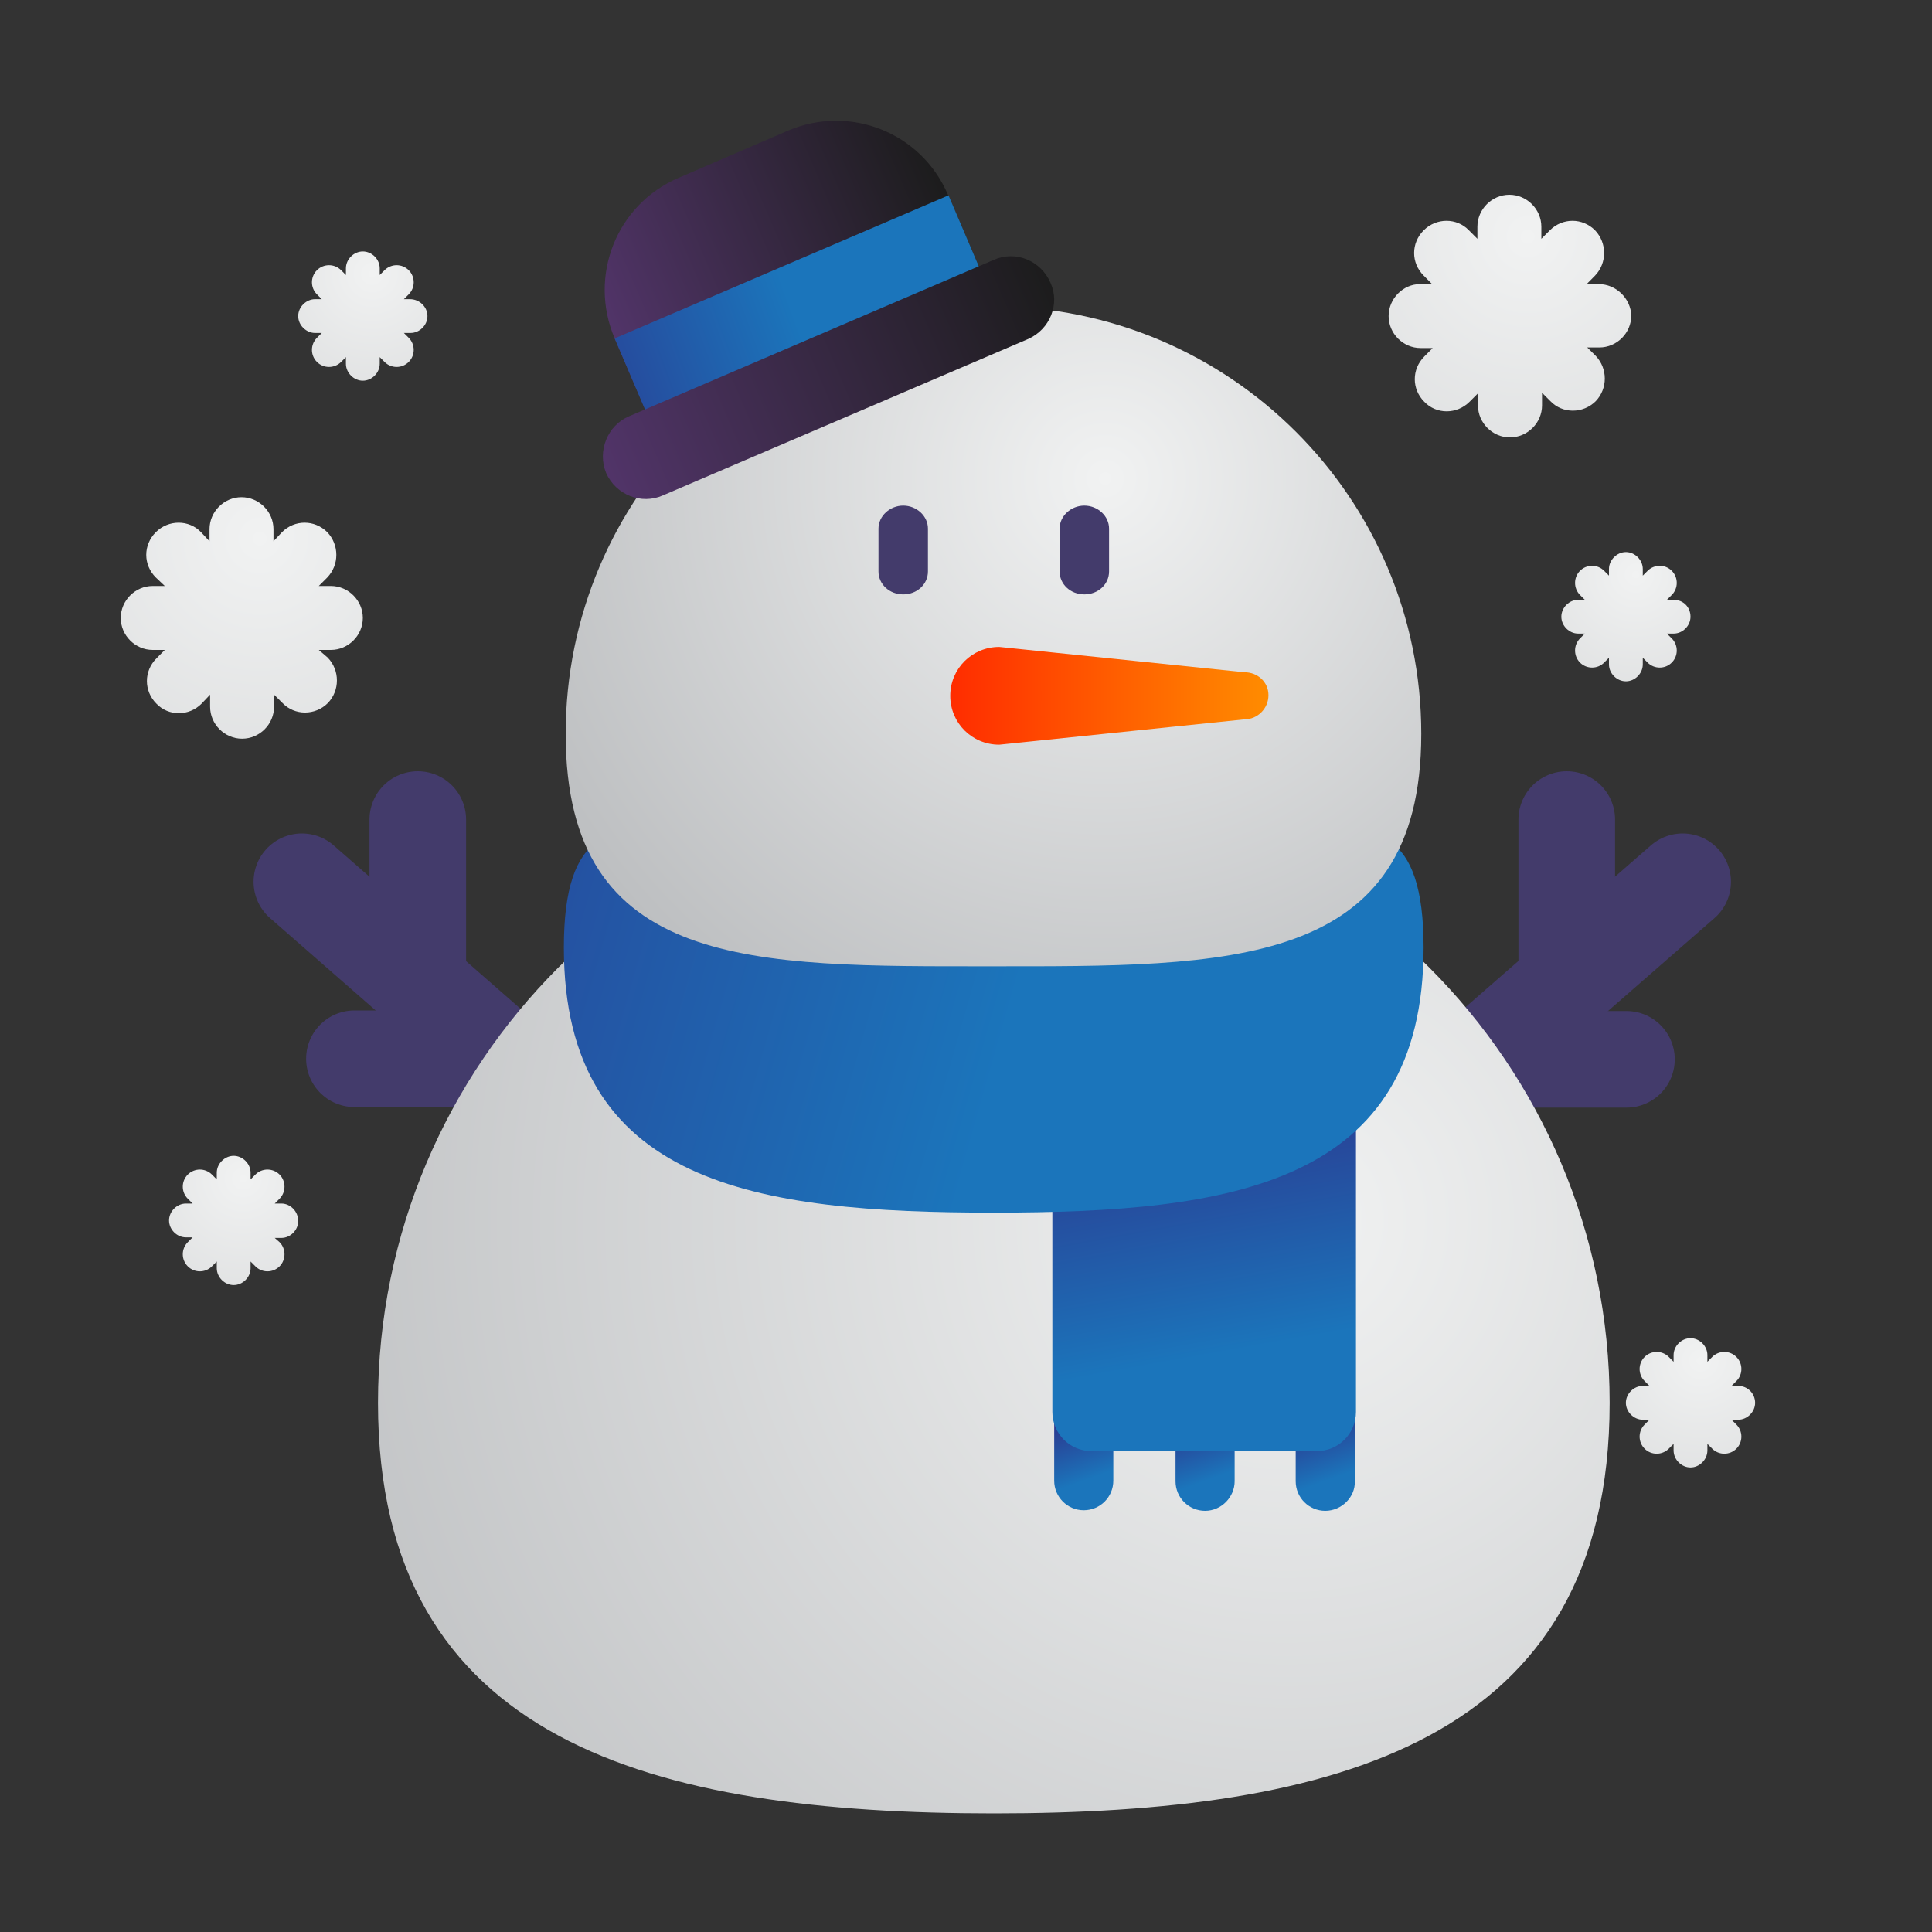 <svg width="20" height="20" viewBox="0 0 20 20" fill="none" xmlns="http://www.w3.org/2000/svg">
<rect x="0" y="0" width="20" height="20" fill="#333333" stroke="none"/>
<path d="M4.325 9.997V8.484" stroke="#433B6B" stroke-miterlimit="10" stroke-linecap="round" stroke-linejoin="round"/>
<path d="M3.125 9.128L6.35 11.947" stroke="#433B6B" stroke-miterlimit="10" stroke-linecap="round" stroke-linejoin="round"/>
<path d="M16.219 9.997V8.484" stroke="#433B6B" stroke-miterlimit="10" stroke-linecap="round" stroke-linejoin="round"/>
<path d="M17.419 9.128L14.188 11.947" stroke="#433B6B" stroke-miterlimit="10" stroke-linecap="round" stroke-linejoin="round"/>
<path d="M15.438 10.966H16.837" stroke="#433B6B" stroke-miterlimit="10" stroke-linecap="round" stroke-linejoin="round"/>
<path d="M3.669 10.96H5.069" stroke="#433B6B" stroke-miterlimit="10" stroke-linecap="round" stroke-linejoin="round"/>
<path d="M16.663 14.522C16.663 18.041 13.806 18.772 10.288 18.772C6.769 18.772 3.913 18.041 3.913 14.522C3.913 11.003 6.769 8.147 10.288 8.147C13.806 8.147 16.663 11.003 16.663 14.522Z" fill="url(#paint0_radial_536_7009)"/>
<path d="M11.219 15.634C11.05 15.634 10.913 15.497 10.913 15.328V14.691C10.913 14.522 11.05 14.384 11.219 14.384C11.388 14.384 11.525 14.522 11.525 14.691V15.328C11.525 15.497 11.388 15.634 11.219 15.634Z" fill="url(#paint1_linear_536_7009)"/>
<path d="M12.475 15.64C12.306 15.64 12.169 15.503 12.169 15.334V14.691C12.169 14.522 12.306 14.384 12.475 14.384C12.644 14.384 12.781 14.522 12.781 14.691V15.334C12.781 15.497 12.644 15.64 12.475 15.64Z" fill="url(#paint2_linear_536_7009)"/>
<path d="M13.719 15.64C13.55 15.64 13.413 15.503 13.413 15.334V14.691C13.413 14.522 13.55 14.384 13.719 14.384C13.888 14.384 14.025 14.522 14.025 14.691V15.334C14.031 15.497 13.888 15.64 13.719 15.64Z" fill="url(#paint3_linear_536_7009)"/>
<path d="M13.631 15.022H11.3C11.075 15.022 10.894 14.841 10.894 14.616V11.272H14.037V14.616C14.037 14.841 13.856 15.022 13.631 15.022Z" fill="url(#paint4_linear_536_7009)"/>
<path d="M14.737 9.809C14.737 12.266 12.744 12.553 10.287 12.553C7.831 12.553 5.837 12.266 5.837 9.809C5.837 7.353 7.831 9.409 10.287 9.409C12.744 9.409 14.737 7.353 14.737 9.809Z" fill="url(#paint5_linear_536_7009)"/>
<path d="M14.713 7.597C14.713 10.041 12.706 10.003 10.256 10.003C7.806 10.003 5.856 10.047 5.856 7.597C5.856 5.147 7.837 3.172 10.281 3.172C12.725 3.172 14.713 5.153 14.713 7.597Z" fill="url(#paint6_radial_536_7009)"/>
<path d="M10.306 3.153L6.85 4.634L6.363 3.503C6.088 2.859 6.381 2.116 7.025 1.841L8.156 1.353C8.8 1.078 9.538 1.372 9.813 2.016L10.306 3.153Z" fill="url(#paint7_linear_536_7009)"/>
<path d="M9.944 3.309L7.213 4.484C7.013 4.566 6.781 4.478 6.694 4.278L6.363 3.503L9.819 2.022L10.15 2.797C10.231 2.991 10.144 3.222 9.944 3.309Z" fill="url(#paint8_linear_536_7009)"/>
<path d="M10.644 3.509L6.863 5.128C6.638 5.228 6.375 5.122 6.275 4.897C6.181 4.672 6.288 4.403 6.513 4.309L10.288 2.69C10.513 2.59 10.775 2.697 10.875 2.928C10.975 3.147 10.869 3.409 10.644 3.509Z" fill="url(#paint9_linear_536_7009)"/>
<path d="M9.35 6.153C9.206 6.153 9.094 6.047 9.094 5.916V5.472C9.094 5.341 9.213 5.234 9.35 5.234C9.488 5.234 9.606 5.341 9.606 5.472V5.916C9.606 6.047 9.494 6.153 9.35 6.153Z" fill="#433B6B"/>
<path d="M11.225 6.153C11.081 6.153 10.969 6.047 10.969 5.916V5.472C10.969 5.341 11.088 5.234 11.225 5.234C11.363 5.234 11.481 5.341 11.481 5.472V5.916C11.481 6.047 11.369 6.153 11.225 6.153Z" fill="#433B6B"/>
<path d="M12.881 6.959L10.344 6.697C10.062 6.697 9.837 6.922 9.837 7.203C9.837 7.484 10.062 7.709 10.344 7.709L12.881 7.447C13.019 7.447 13.131 7.334 13.131 7.197C13.131 7.059 13.019 6.959 12.881 6.959Z" fill="url(#paint10_linear_536_7009)"/>
<path d="M16.55 2.941H16.425L16.512 2.853C16.637 2.722 16.637 2.516 16.512 2.384C16.381 2.253 16.175 2.253 16.044 2.384L15.956 2.472V2.347C15.956 2.166 15.806 2.016 15.625 2.016C15.444 2.016 15.294 2.166 15.294 2.347V2.472L15.206 2.384C15.081 2.253 14.869 2.253 14.738 2.384C14.606 2.516 14.606 2.722 14.738 2.853L14.825 2.941H14.7C14.525 2.941 14.375 3.091 14.375 3.272C14.375 3.453 14.525 3.603 14.706 3.603H14.831L14.744 3.691C14.613 3.822 14.613 4.028 14.744 4.159C14.869 4.291 15.081 4.291 15.213 4.159L15.3 4.072V4.197C15.3 4.378 15.45 4.528 15.631 4.528C15.812 4.528 15.963 4.378 15.963 4.197V4.066L16.05 4.153C16.175 4.284 16.387 4.284 16.519 4.153C16.644 4.022 16.644 3.816 16.519 3.684L16.431 3.597H16.556C16.738 3.597 16.887 3.447 16.887 3.266C16.881 3.091 16.731 2.941 16.55 2.941Z" fill="url(#paint11_radial_536_7009)"/>
<path d="M3.425 6.066H3.3L3.388 5.978C3.513 5.847 3.513 5.641 3.388 5.509C3.256 5.378 3.05 5.378 2.919 5.509L2.831 5.603V5.478C2.831 5.297 2.681 5.147 2.5 5.147C2.319 5.147 2.169 5.297 2.169 5.478V5.603L2.081 5.509C1.956 5.378 1.744 5.378 1.613 5.509C1.481 5.641 1.481 5.847 1.613 5.978L1.706 6.066H1.581C1.4 6.066 1.25 6.216 1.25 6.397C1.25 6.578 1.4 6.728 1.581 6.728H1.706L1.619 6.816C1.488 6.947 1.488 7.153 1.619 7.284C1.744 7.416 1.956 7.416 2.087 7.284L2.175 7.191V7.316C2.175 7.497 2.325 7.647 2.506 7.647C2.688 7.647 2.837 7.497 2.837 7.316V7.191L2.925 7.278C3.05 7.409 3.263 7.409 3.394 7.278C3.519 7.147 3.519 6.941 3.394 6.809L3.3 6.728H3.425C3.606 6.728 3.756 6.578 3.756 6.397C3.756 6.216 3.606 6.066 3.425 6.066Z" fill="url(#paint12_radial_536_7009)"/>
<path d="M17.325 6.209H17.256L17.306 6.159C17.375 6.09 17.375 5.978 17.306 5.909C17.238 5.84 17.125 5.84 17.056 5.909L17.006 5.959V5.89C17.006 5.797 16.925 5.715 16.831 5.715C16.738 5.715 16.656 5.797 16.656 5.89V5.959L16.606 5.909C16.538 5.84 16.425 5.84 16.356 5.909C16.288 5.978 16.288 6.09 16.356 6.159L16.406 6.209H16.338C16.244 6.209 16.163 6.29 16.163 6.384C16.163 6.478 16.244 6.559 16.338 6.559H16.406L16.356 6.609C16.288 6.678 16.288 6.79 16.356 6.859C16.425 6.928 16.538 6.928 16.606 6.859L16.656 6.809V6.878C16.656 6.972 16.738 7.053 16.831 7.053C16.925 7.053 17.006 6.972 17.006 6.878V6.809L17.056 6.859C17.125 6.928 17.238 6.928 17.306 6.859C17.375 6.79 17.375 6.678 17.306 6.609L17.256 6.559H17.325C17.419 6.559 17.5 6.478 17.5 6.384C17.5 6.284 17.425 6.209 17.325 6.209Z" fill="url(#paint13_radial_536_7009)"/>
<path d="M4.244 3.097H4.181L4.231 3.047C4.3 2.978 4.3 2.866 4.231 2.797C4.162 2.728 4.05 2.728 3.981 2.797L3.931 2.847V2.778C3.931 2.684 3.85 2.603 3.756 2.603C3.662 2.603 3.581 2.684 3.581 2.778V2.847L3.531 2.797C3.462 2.728 3.35 2.728 3.281 2.797C3.212 2.866 3.212 2.978 3.281 3.047L3.331 3.097H3.262C3.169 3.097 3.087 3.178 3.087 3.272C3.087 3.366 3.169 3.447 3.262 3.447H3.331L3.281 3.497C3.212 3.566 3.212 3.678 3.281 3.747C3.35 3.816 3.462 3.816 3.531 3.747L3.581 3.697V3.766C3.581 3.859 3.662 3.941 3.756 3.941C3.85 3.941 3.931 3.859 3.931 3.766V3.697L3.981 3.747C4.05 3.816 4.162 3.816 4.231 3.747C4.3 3.678 4.3 3.566 4.231 3.497L4.181 3.447H4.25C4.344 3.447 4.425 3.366 4.425 3.272C4.425 3.178 4.344 3.097 4.244 3.097Z" fill="url(#paint14_radial_536_7009)"/>
<path d="M2.913 12.459H2.844L2.894 12.409C2.962 12.34 2.962 12.228 2.894 12.159C2.825 12.09 2.712 12.09 2.644 12.159L2.594 12.209V12.14C2.594 12.047 2.513 11.965 2.419 11.965C2.325 11.965 2.244 12.047 2.244 12.14V12.209L2.194 12.159C2.125 12.09 2.013 12.09 1.944 12.159C1.875 12.228 1.875 12.34 1.944 12.409L1.994 12.459H1.925C1.831 12.459 1.75 12.54 1.75 12.634C1.75 12.728 1.831 12.809 1.925 12.809H1.994L1.944 12.859C1.875 12.928 1.875 13.04 1.944 13.109C2.013 13.178 2.125 13.178 2.194 13.109L2.244 13.059V13.128C2.244 13.222 2.325 13.303 2.419 13.303C2.513 13.303 2.594 13.222 2.594 13.128V13.059L2.644 13.109C2.712 13.178 2.825 13.178 2.894 13.109C2.962 13.04 2.962 12.928 2.894 12.859L2.844 12.815H2.913C3.006 12.815 3.087 12.734 3.087 12.64C3.087 12.54 3.006 12.459 2.913 12.459Z" fill="url(#paint15_radial_536_7009)"/>
<path d="M17.994 14.347H17.925L17.975 14.297C18.044 14.228 18.044 14.116 17.975 14.047C17.906 13.978 17.794 13.978 17.725 14.047L17.675 14.097V14.028C17.675 13.934 17.594 13.853 17.5 13.853C17.406 13.853 17.325 13.934 17.325 14.028V14.097L17.275 14.047C17.206 13.978 17.094 13.978 17.025 14.047C16.956 14.116 16.956 14.228 17.025 14.297L17.075 14.347H17.006C16.913 14.347 16.831 14.428 16.831 14.522C16.831 14.616 16.913 14.697 17.006 14.697H17.075L17.025 14.747C16.956 14.816 16.956 14.928 17.025 14.997C17.094 15.066 17.206 15.066 17.275 14.997L17.325 14.947V15.015C17.325 15.109 17.406 15.191 17.5 15.191C17.594 15.191 17.675 15.109 17.675 15.015V14.947L17.725 14.997C17.794 15.066 17.906 15.066 17.975 14.997C18.044 14.928 18.044 14.816 17.975 14.747L17.925 14.697H17.994C18.087 14.697 18.169 14.616 18.169 14.522C18.169 14.428 18.094 14.347 17.994 14.347Z" fill="url(#paint16_radial_536_7009)"/>
<defs>
<radialGradient id="paint0_radial_536_7009" cx="0" cy="0" r="1" gradientUnits="userSpaceOnUse" gradientTransform="translate(13.311 12.639) scale(11.61)">
<stop stop-color="#F1F2F2"/>
<stop offset="1" stop-color="#BCBEC0"/>
</radialGradient>
<linearGradient id="paint1_linear_536_7009" x1="11.529" y1="15.86" x2="11.099" y2="14.678" gradientUnits="userSpaceOnUse">
<stop offset="0.48" stop-color="#1B75BB"/>
<stop offset="0.989" stop-color="#2B3990"/>
</linearGradient>
<linearGradient id="paint2_linear_536_7009" x1="12.786" y1="15.864" x2="12.354" y2="14.677" gradientUnits="userSpaceOnUse">
<stop offset="0.48" stop-color="#1B75BB"/>
<stop offset="0.989" stop-color="#2B3990"/>
</linearGradient>
<linearGradient id="paint3_linear_536_7009" x1="14.032" y1="15.864" x2="13.6" y2="14.677" gradientUnits="userSpaceOnUse">
<stop offset="0.48" stop-color="#1B75BB"/>
<stop offset="0.989" stop-color="#2B3990"/>
</linearGradient>
<linearGradient id="paint4_linear_536_7009" x1="13.094" y1="16.441" x2="12.18" y2="11.372" gradientUnits="userSpaceOnUse">
<stop offset="0.48" stop-color="#1B75BB"/>
<stop offset="0.989" stop-color="#2B3990"/>
</linearGradient>
<linearGradient id="paint5_linear_536_7009" x1="17.918" y1="12.448" x2="2.513" y2="8.073" gradientUnits="userSpaceOnUse">
<stop offset="0.48" stop-color="#1B75BB"/>
<stop offset="0.989" stop-color="#2B3990"/>
</linearGradient>
<radialGradient id="paint6_radial_536_7009" cx="0" cy="0" r="1" gradientUnits="userSpaceOnUse" gradientTransform="translate(11.436 4.962) scale(6.691)">
<stop stop-color="#F1F2F2"/>
<stop offset="1" stop-color="#BCBEC0"/>
</radialGradient>
<linearGradient id="paint7_linear_536_7009" x1="6.355" y1="3.488" x2="9.809" y2="2.006" gradientUnits="userSpaceOnUse">
<stop offset="0.006" stop-color="#513468"/>
<stop offset="1" stop-color="#1C1C1C"/>
</linearGradient>
<linearGradient id="paint8_linear_536_7009" x1="10.686" y1="2.462" x2="5.622" y2="4.301" gradientUnits="userSpaceOnUse">
<stop offset="0.48" stop-color="#1B75BB"/>
<stop offset="0.989" stop-color="#2B3990"/>
</linearGradient>
<linearGradient id="paint9_linear_536_7009" x1="6.277" y1="4.894" x2="10.875" y2="2.921" gradientUnits="userSpaceOnUse">
<stop offset="0.006" stop-color="#513468"/>
<stop offset="1" stop-color="#1C1C1C"/>
</linearGradient>
<linearGradient id="paint10_linear_536_7009" x1="9.837" y1="7.208" x2="13.13" y2="7.208" gradientUnits="userSpaceOnUse">
<stop stop-color="#FF2C00"/>
<stop offset="1" stop-color="#FF8C00"/>
</linearGradient>
<radialGradient id="paint11_radial_536_7009" cx="0" cy="0" r="1" gradientUnits="userSpaceOnUse" gradientTransform="translate(15.813 2.453) scale(7.465 7.465)">
<stop stop-color="#F1F2F2"/>
<stop offset="1" stop-color="#BCBEC0"/>
</radialGradient>
<radialGradient id="paint12_radial_536_7009" cx="0" cy="0" r="1" gradientUnits="userSpaceOnUse" gradientTransform="translate(2.688 5.578) scale(7.465 7.465)">
<stop stop-color="#F1F2F2"/>
<stop offset="1" stop-color="#BCBEC0"/>
</radialGradient>
<radialGradient id="paint13_radial_536_7009" cx="0" cy="0" r="1" gradientUnits="userSpaceOnUse" gradientTransform="translate(16.933 5.946) scale(3.984 3.984)">
<stop stop-color="#F1F2F2"/>
<stop offset="1" stop-color="#BCBEC0"/>
</radialGradient>
<radialGradient id="paint14_radial_536_7009" cx="0" cy="0" r="1" gradientUnits="userSpaceOnUse" gradientTransform="translate(3.853 2.834) scale(3.984)">
<stop stop-color="#F1F2F2"/>
<stop offset="1" stop-color="#BCBEC0"/>
</radialGradient>
<radialGradient id="paint15_radial_536_7009" cx="0" cy="0" r="1" gradientUnits="userSpaceOnUse" gradientTransform="translate(2.517 12.2) scale(3.984 3.984)">
<stop stop-color="#F1F2F2"/>
<stop offset="1" stop-color="#BCBEC0"/>
</radialGradient>
<radialGradient id="paint16_radial_536_7009" cx="0" cy="0" r="1" gradientUnits="userSpaceOnUse" gradientTransform="translate(17.601 14.085) scale(3.984)">
<stop stop-color="#F1F2F2"/>
<stop offset="1" stop-color="#BCBEC0"/>
</radialGradient>
</defs>
</svg>
